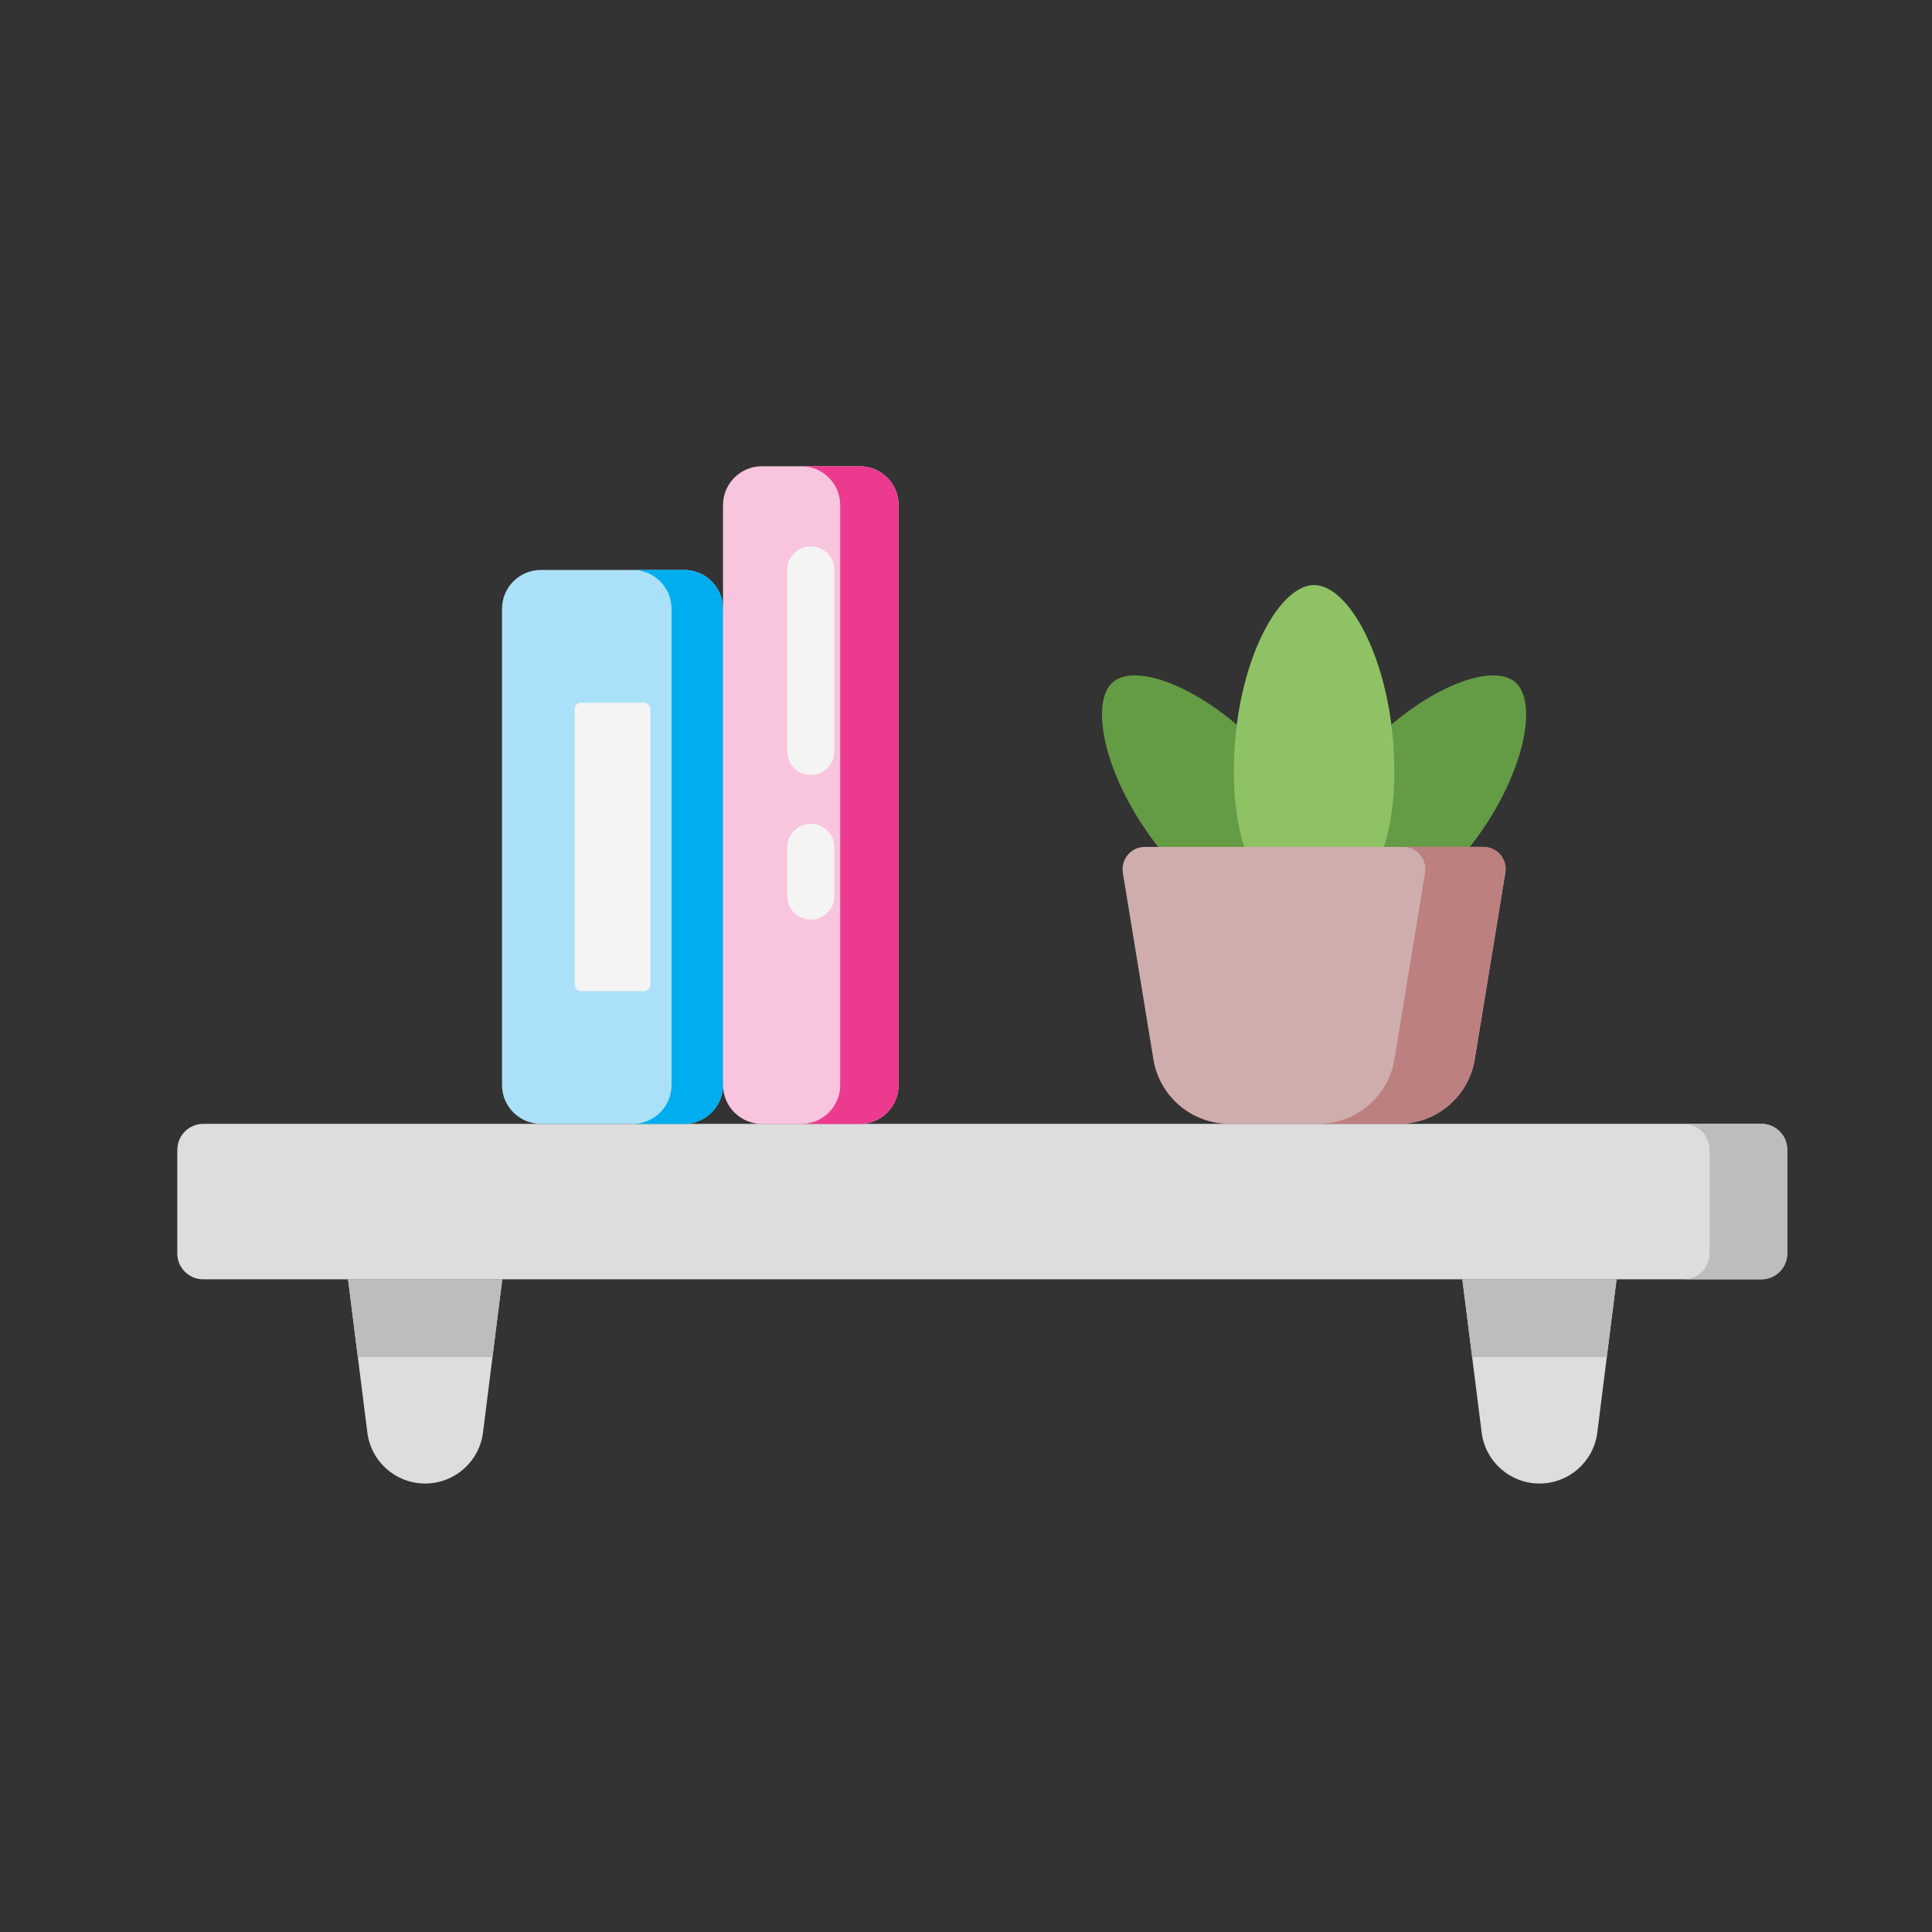 <?xml version="1.0" encoding="UTF-8"?>
<svg id="Vrstva_1" xmlns="http://www.w3.org/2000/svg" viewBox="0 0 300 300">
  <rect x="0" y="0" width="300" height="300" fill="#333333" stroke="none"/>
  <defs>
    <style>
      .cls-1 {
        fill: #8fc264;
      }

      .cls-2 {
        fill: #abe0f9;
      }

      .cls-3 {
        fill: #bc8080;
      }

      .cls-4 {
        fill: #00adef;
      }

      .cls-5 {
        fill: #649b45;
      }

      .cls-6 {
        fill: #bdbdbd;
      }

      .cls-7 {
        fill: #ec3a8f;
      }

      .cls-8 {
        fill: #ddd;
      }

      .cls-9 {
        fill: #d0adad;
      }

      .cls-10 {
        fill: #f9c4dd;
      }

      .cls-11 {
        fill: #f4f4f4;
      }
    </style>
  </defs>
  <path class="cls-8" d="M27.53,178.53v16.1c0,2.22,1.8,4.02,4.02,4.02h241.95c2.22,0,4.02-1.8,4.02-4.02v-16.1c0-2.22-1.8-4.02-4.02-4.02H31.56c-2.22,0-4.02,1.8-4.02,4.02Z"/>
  <path class="cls-6" d="M273.51,174.51h-12.07c2.22,0,4.02,1.8,4.02,4.02v16.1c0,2.22-1.8,4.02-4.02,4.02h12.07c2.22,0,4.02-1.8,4.02-4.02v-16.1c0-2.22-1.8-4.02-4.02-4.02Z"/>
  <path class="cls-8" d="M251.02,198.66l-2.99,23.78c-.57,4.53-4.42,7.92-8.98,7.92s-8.41-3.4-8.98-7.92l-2.99-23.78h23.95ZM54.05,198.66l2.99,23.78c.57,4.53,4.42,7.92,8.98,7.92s8.41-3.4,8.98-7.92l2.99-23.78h-23.95Z"/>
  <path class="cls-6" d="M249.5,210.73l1.52-12.07h-23.95l1.52,12.07h20.91Z"/>
  <path class="cls-6" d="M76.47,210.73l1.52-12.07h-23.95l1.52,12.07h20.91Z"/>
  <path class="cls-2" d="M106.23,88.5h-22.24c-3.33,0-6.04,2.7-6.04,6.04v73.94c0,3.33,2.7,6.03,6.04,6.03h22.24c3.33,0,6.04-2.7,6.04-6.03v-73.94c0-3.33-2.7-6.04-6.03-6.04Z"/>
  <path class="cls-4" d="M106.23,88.5h-7.99c3.33,0,6.04,2.7,6.04,6.04v73.94c0,3.33-2.7,6.04-6.04,6.04h7.99c3.33,0,6.03-2.7,6.03-6.04v-73.94c0-3.33-2.7-6.04-6.03-6.04Z"/>
  <path class="cls-10" d="M112.27,78.44v90.04c0,3.33,2.7,6.04,6.04,6.04h15.2c3.33,0,6.03-2.7,6.03-6.04v-90.04c0-3.33-2.7-6.04-6.03-6.04h-15.2c-3.33,0-6.04,2.7-6.04,6.04Z"/>
  <path class="cls-7" d="M133.5,72.4h-9.07c3.33,0,6.04,2.7,6.04,6.04v90.04c0,3.33-2.7,6.04-6.04,6.04h9.07c3.33,0,6.03-2.7,6.03-6.04v-90.04c0-3.33-2.7-6.04-6.03-6.04Z"/>
  <g>
    <path class="cls-11" d="M99.98,109.12h-9.73c-.56,0-1.01.45-1.01,1.01v42.76c0,.56.45,1.01,1.01,1.01h9.73c.56,0,1.01-.45,1.01-1.01v-42.76c0-.56-.45-1.01-1.01-1.01Z"/>
    <path class="cls-11" d="M125.9,120.33c-2.02,0-3.66-1.64-3.66-3.66v-28.17c0-2.02,1.64-3.66,3.66-3.66s3.66,1.64,3.66,3.66v28.17c0,2.02-1.64,3.66-3.66,3.66Z"/>
    <path class="cls-11" d="M125.9,142.8c-2.02,0-3.66-1.64-3.66-3.66v-7.57c0-2.02,1.64-3.66,3.66-3.66s3.66,1.64,3.66,3.66v7.57c0,2.02-1.64,3.66-3.66,3.66Z"/>
  </g>
  <path class="cls-5" d="M197.96,118.48c9.15,10.91,7.97,18.81,4.02,22.12-3.95,3.31-11.94,3.1-21.09-7.8-9.15-10.9-11.99-23.59-8.04-26.91,3.95-3.32,15.95,1.68,25.1,12.59Z"/>
  <path class="cls-5" d="M210.13,118.48c-9.15,10.91-7.97,18.81-4.02,22.12,3.95,3.31,11.94,3.1,21.09-7.8s11.99-23.59,8.04-26.91c-3.95-3.32-15.95,1.68-25.1,12.59Z"/>
  <path class="cls-1" d="M216.51,119.69c0,15.93-6.69,21.85-12.46,21.85s-12.46-5.93-12.46-21.85,6.69-28.84,12.46-28.84,12.46,12.91,12.46,28.84Z"/>
  <path class="cls-9" d="M174.35,135.51l4.75,28.98c.95,5.78,5.94,10.02,11.8,10.02h26.3c5.86,0,10.85-4.24,11.8-10.02l4.75-28.98c.34-2.1-1.28-4-3.4-4h-52.59c-2.12,0-3.74,1.91-3.4,4Z"/>
  <path class="cls-3" d="M230.34,131.5h-12.46c2.12,0,3.74,1.91,3.4,4l-4.75,28.98c-.95,5.78-5.94,10.02-11.8,10.02h12.46c5.86,0,10.85-4.24,11.8-10.02l4.75-28.98c.34-2.1-1.28-4-3.4-4Z"/>
</svg>